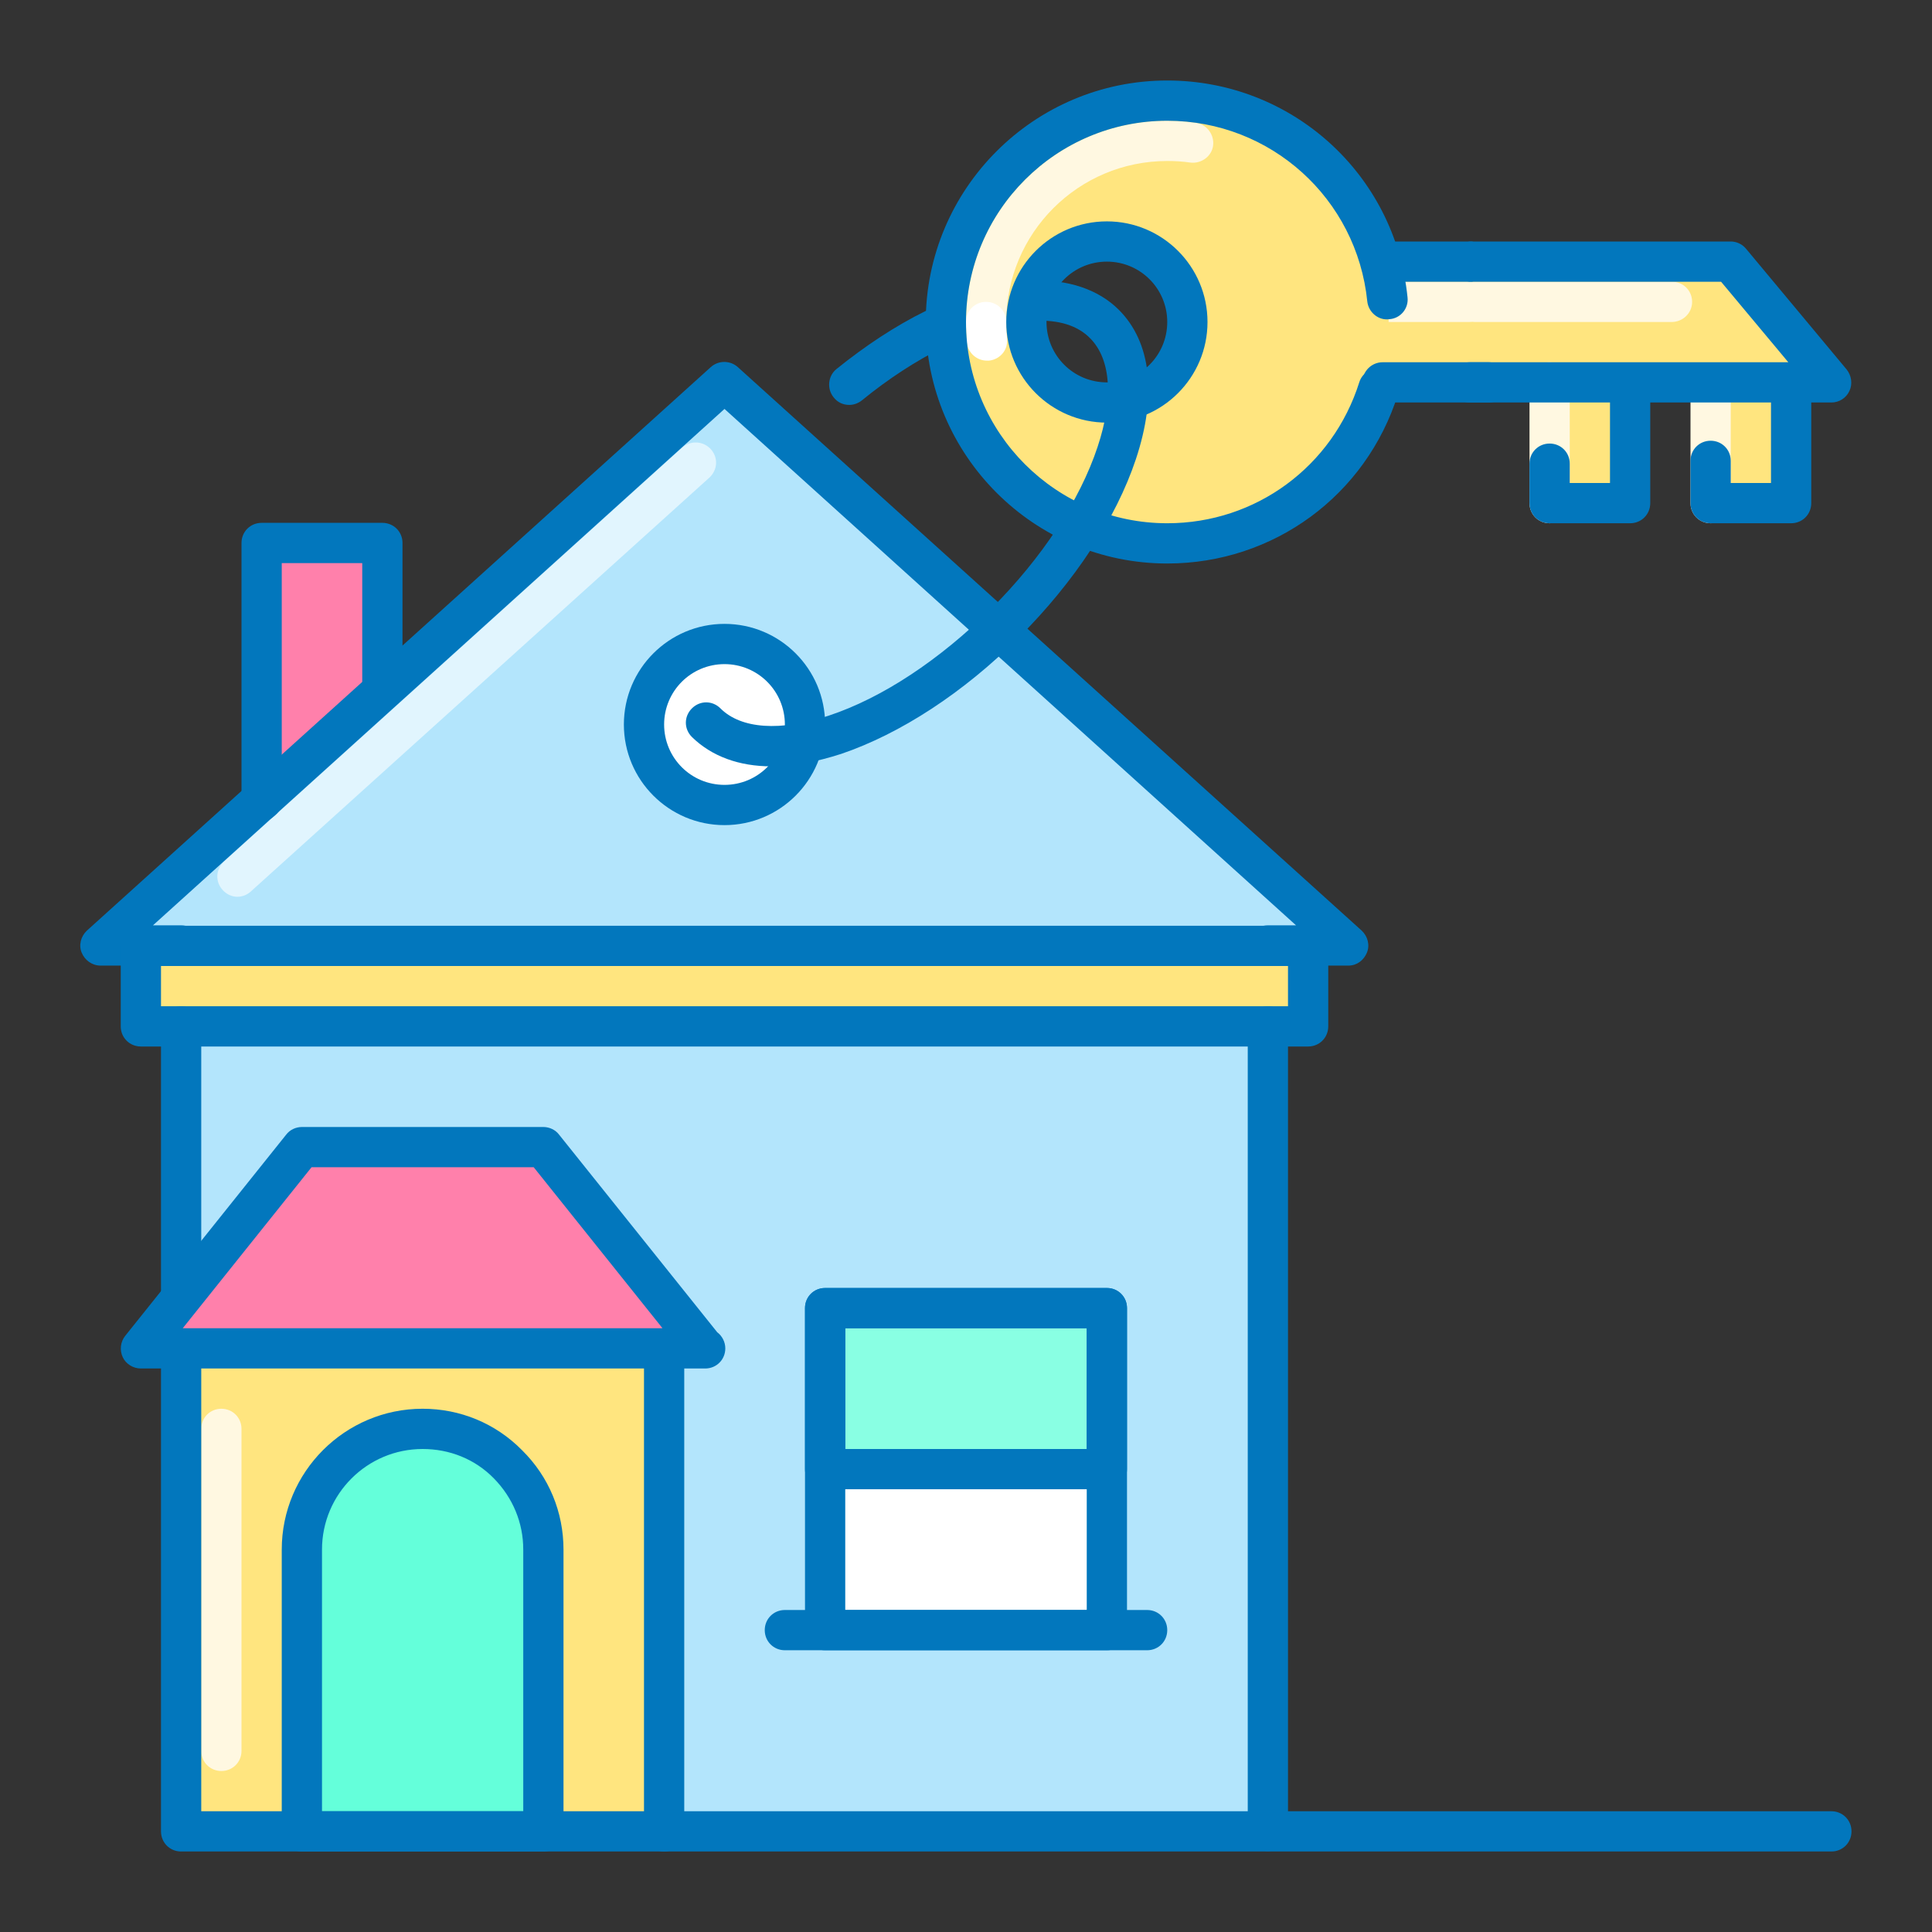 <svg xmlns="http://www.w3.org/2000/svg" width="48" height="48" enable-background="new 0 0 48 48" viewBox="0 0 48 48" id="sell-home"><rect x="0" y="0" width="48" height="48" fill="#333333" stroke="none"/><rect width="3" height="8" x="6.5" y="13.49" fill="#ff80ab"></rect><polygon fill="#b3e5fc" points="33.5 23.49 31.5 23.49 31.5 45.49 4.5 45.49 4.5 23.49 2.5 23.49 18 9.49"></polygon><rect width="29" height="2" x="3.5" y="23.5" fill="#ffe57f"></rect><rect width="7" height="8" x="20.5" y="32.5" fill="#fff"></rect><rect width="7" height="4" x="20.5" y="32.5" fill="#89ffe3"></rect><rect width="12" height="13" x="4.5" y="32.5" fill="#ffe57f"></rect><polygon fill="#ff80ab" points="13.5 28.5 17.5 33.5 3.5 33.5 7.5 28.5"></polygon><path fill="#64ffda" d="M13.5,38.5v7h-6v-7c0-1.66,1.34-3,3-3c0.83,0,1.58,0.34,2.12,0.88S13.5,37.67,13.5,38.5z"></path><path fill="#fff" d="M18,16c1.1,0,2,0.9,2,2s-0.9,2-2,2s-2-0.9-2-2S16.9,16,18,16z"></path><polygon fill="#ffe57f" points="45.5 9.5 31.5 9.5 31.5 6.5 43 6.5"></polygon><path fill="#fff8e1" d="M36.5,8h-2.69c-0.28,0-0.5-0.22-0.5-0.5S33.54,7,33.81,7h2.69c0.28,0,0,0.22,0,0.5S36.78,8,36.5,8z"></path><path fill="#fff8e1" d="M41.53,8h-4.88c-0.28,0-0.5-0.22-0.5-0.5S36.38,7,36.66,7h4.88c0.28,0,0.5,0.22,0.5,0.5S41.81,8,41.53,8z"></path><path fill="#ffe57f" d="M29,2.5c-3.04,0-5.5,2.46-5.5,5.5s2.46,5.5,5.5,5.5s5.5-2.46,5.5-5.5S32.04,2.5,29,2.5z M27.5,10
					c-1.1,0-2-0.9-2-2s0.9-2,2-2s2,0.9,2,2S28.6,10,27.5,10z"></path><path fill="#fff8e1" d="M24.5,8.5C24.22,8.5,24,8.28,24,8c0-2.76,2.24-5,5-5c0.24,0,0.48,0.02,0.71,0.05
					c0.27,0.04,0.46,0.29,0.43,0.56s-0.29,0.46-0.56,0.43C29.38,4.01,29.19,4,29,4c-2.21,0-4,1.79-4,4C25,8.28,24.78,8.5,24.5,8.5z"></path><path fill="#fff" d="M24.52,8.96c-0.25,0-0.47-0.19-0.5-0.45C24.01,8.34,24,8.17,24,8c0-0.28,0.22-0.5,0.5-0.5S25,7.72,25,8
					c0,0.14,0.01,0.28,0.02,0.41c0.03,0.28-0.17,0.52-0.45,0.55C24.56,8.96,24.54,8.96,24.52,8.96z"></path><rect width="2" height="3" x="42.5" y="9.5" fill="#ffe57f"></rect><path fill="#fff8e1" d="M42.5,13c-0.28,0-0.5-0.22-0.5-0.5V9.59c0-0.28,0.22-0.5,0.5-0.5S43,9.32,43,9.59v2.91
					C43,12.78,42.78,13,42.5,13z"></path><rect width="2" height="3" x="38.5" y="9.5" fill="#ffe57f"></rect><path fill="#fff8e1" d="M38.5,13c-0.28,0-0.5-0.22-0.5-0.5v-3C38,9.22,38.22,9,38.5,9S39,9.22,39,9.5v3C39,12.78,38.78,13,38.5,13
					z"></path><path fill="#0277bd" d="M6.5 20.39c-.28 0-.5-.22-.5-.5v-6.4c0-.28.22-.5.5-.5h3c.28 0 .5.22.5.5v3.6c0 .28-.22.5-.5.5S9 17.37 9 17.09v-3.1H7v5.9C7 20.17 6.78 20.39 6.5 20.39zM31.5 45.99c-.28 0-.5-.22-.5-.5V25.5c0-.28.22-.5.5-.5s.5.22.5.5v19.99C32 45.77 31.78 45.99 31.5 45.99zM4.5 32.69c-.28 0-.5-.22-.5-.5V25.5C4 25.22 4.22 25 4.5 25S5 25.22 5 25.5v6.69C5 32.47 4.78 32.69 4.5 32.69z"></path><path fill="#e1f5fe" d="M5.9,22.28c-0.14,0-0.27-0.06-0.37-0.17c-0.19-0.21-0.17-0.52,0.04-0.71l11.38-10.28
				c0.2-0.18,0.52-0.17,0.71,0.04c0.19,0.21,0.17,0.52-0.04,0.71L6.23,22.15C6.13,22.24,6.01,22.28,5.9,22.28z"></path><path fill="#0277bd" d="M33.5,23.99h-2c-0.28,0-0.5-0.22-0.5-0.5s0.22-0.5,0.5-0.5h0.7L18,10.16L3.8,22.99h0.7
				c0.28,0,0.5,0.22,0.5,0.5s-0.22,0.5-0.5,0.5h-2c-0.21,0-0.39-0.13-0.47-0.32s-0.02-0.41,0.13-0.55l15.5-14
				c0.19-0.17,0.48-0.17,0.67,0l15.5,14c0.15,0.14,0.21,0.36,0.13,0.55S33.71,23.99,33.5,23.99z"></path><path fill="#0277bd" d="M32.5 26h-29C3.22 26 3 25.78 3 25.5v-2C3 23.22 3.22 23 3.5 23h29c.28 0 .5.22.5.5v2C33 25.78 32.78 26 32.5 26zM4 25h28v-1H4V25zM28.5 41h-9c-.28 0-.5-.22-.5-.5s.22-.5.5-.5h9c.28 0 .5.22.5.5S28.78 41 28.5 41z"></path><path fill="#0277bd" d="M27.5,41h-7c-0.28,0-0.5-0.22-0.5-0.5v-8c0-0.28,0.22-0.5,0.5-0.5h7c0.28,0,0.5,0.22,0.5,0.5v8
				C28,40.78,27.78,41,27.5,41z M21,40h6v-7h-6V40z"></path><path fill="#0277bd" d="M27.5,37h-7c-0.28,0-0.5-0.22-0.5-0.5v-4c0-0.28,0.22-0.5,0.5-0.5h7c0.28,0,0.5,0.22,0.5,0.5v4
				C28,36.78,27.78,37,27.5,37z M21,36h6v-3h-6V36z"></path><path fill="#fff8e1" d="M5.5,44C5.22,44,5,43.78,5,43.5v-8C5,35.22,5.22,35,5.5,35S6,35.22,6,35.5v8C6,43.78,5.78,44,5.5,44z"></path><path fill="#0277bd" d="M16.5,46h-12C4.22,46,4,45.78,4,45.5v-12C4,33.22,4.22,33,4.5,33S5,33.22,5,33.5V45h11V33.5
				c0-0.28,0.22-0.5,0.5-0.5s0.5,0.22,0.5,0.5v12C17,45.78,16.78,46,16.5,46z"></path><path fill="#0277bd" d="M17.52 34c-.01 0-.01 0-.02 0h-14c-.19 0-.37-.11-.45-.28-.08-.17-.06-.38.06-.53l4-5C7.2 28.07 7.35 28 7.5 28h6c.15 0 .3.07.39.19l3.93 4.91c.12.09.2.24.2.4C18.02 33.78 17.8 34 17.52 34zM4.54 33h11.92l-3.2-4H7.74L4.54 33zM13.5 46h-6C7.22 46 7 45.78 7 45.5v-7c0-1.93 1.57-3.5 3.5-3.5.93 0 1.81.36 2.47 1.03C13.64 36.69 14 37.57 14 38.5v7C14 45.78 13.78 46 13.5 46zM8 45h5v-6.5c0-.67-.26-1.29-.73-1.77S11.17 36 10.5 36C9.12 36 8 37.12 8 38.5V45zM18 20.5c-1.38 0-2.5-1.12-2.5-2.5s1.12-2.5 2.5-2.5 2.5 1.12 2.5 2.5S19.38 20.5 18 20.5zM18 16.5c-.83 0-1.5.67-1.5 1.5s.67 1.5 1.5 1.5 1.5-.67 1.5-1.5S18.83 16.5 18 16.5z"></path><path fill="#0277bd" d="M19.17 19.04c-.81 0-1.49-.25-1.98-.73-.2-.2-.2-.51 0-.71s.51-.2.71 0c.51.51 1.49.58 2.69.18 1.33-.44 2.76-1.39 4.03-2.65 1.27-1.27 2.21-2.7 2.65-4.03.4-1.2.33-2.17-.18-2.69-.31-.32-.78-.47-1.4-.44-.25.01-.51-.2-.52-.48-.01-.28.2-.51.48-.52.89-.03 1.64.22 2.15.73.8.8.95 2.12.42 3.71-.49 1.47-1.52 3.04-2.9 4.42-1.38 1.38-2.95 2.4-4.42 2.9C20.28 18.93 19.7 19.04 19.17 19.04zM21.1 10.06c-.15 0-.29-.06-.39-.19-.17-.21-.14-.53.07-.7.72-.58 1.46-1.07 2.21-1.44.25-.12.55-.02.67.23.12.25.02.55-.23.67-.68.34-1.36.78-2.02 1.32C21.32 10.02 21.21 10.06 21.1 10.06zM45.5 46h-29c-.28 0-.5-.22-.5-.5s.22-.5.5-.5h29c.28 0 .5.22.5.5S45.78 46 45.5 46zM36.52 7h-2.11c-.28 0-.5-.22-.5-.5S34.14 6 34.42 6h2.11c.28 0 0 .22 0 .5S36.8 7 36.52 7z"></path><path fill="#0277bd" d="M45.5,10h-8.98c-0.28,0-0.5-0.22-0.5-0.5S36.24,9,36.52,9h7.91l-1.67-2h-6.2c-0.28,0-0.5-0.22-0.5-0.5
					S36.29,6,36.56,6H43c0.15,0,0.29,0.07,0.38,0.18l2.5,3c0.12,0.15,0.15,0.36,0.07,0.53C45.87,9.89,45.69,10,45.5,10z"></path><path fill="#0277bd" d="M36.98,10h-2.63c-0.28,0-0.5-0.22-0.5-0.5S34.08,9,34.35,9h2.63c0.28,0,0.5,0.22,0.5,0.5
					S37.26,10,36.98,10z"></path><path fill="#0277bd" d="M29 14c-3.31 0-6-2.69-6-6s2.69-6 6-6c3.09 0 5.66 2.32 5.97 5.39C35 7.66 34.8 7.91 34.52 7.93 34.25 7.97 34 7.76 33.97 7.49 33.71 4.93 31.57 3 29 3c-2.76 0-5 2.24-5 5s2.24 5 5 5c2.2 0 4.11-1.41 4.77-3.5.08-.26.36-.41.63-.33.26.08.41.36.33.63C33.94 12.31 31.64 14 29 14zM27.5 10.5C26.12 10.5 25 9.38 25 8s1.12-2.5 2.5-2.5S30 6.62 30 8 28.88 10.5 27.5 10.5zM27.5 6.5C26.67 6.5 26 7.17 26 8s.67 1.5 1.5 1.5S29 8.83 29 8 28.33 6.5 27.5 6.5zM44.5 13h-2c-.28 0-.5-.22-.5-.5v-1.05c0-.28.22-.5.5-.5s.5.22.5.5V12h1V9.98c0-.28.22-.5.5-.5S45 9.7 45 9.98v2.52C45 12.78 44.78 13 44.5 13zM40.5 13h-2c-.28 0-.5-.22-.5-.5v-.98c0-.28.22-.5.5-.5s.5.22.5.5V12h1V9.54c0-.28.22-.5.5-.5S41 9.26 41 9.54v2.96C41 12.78 40.78 13 40.5 13z"></path></svg>